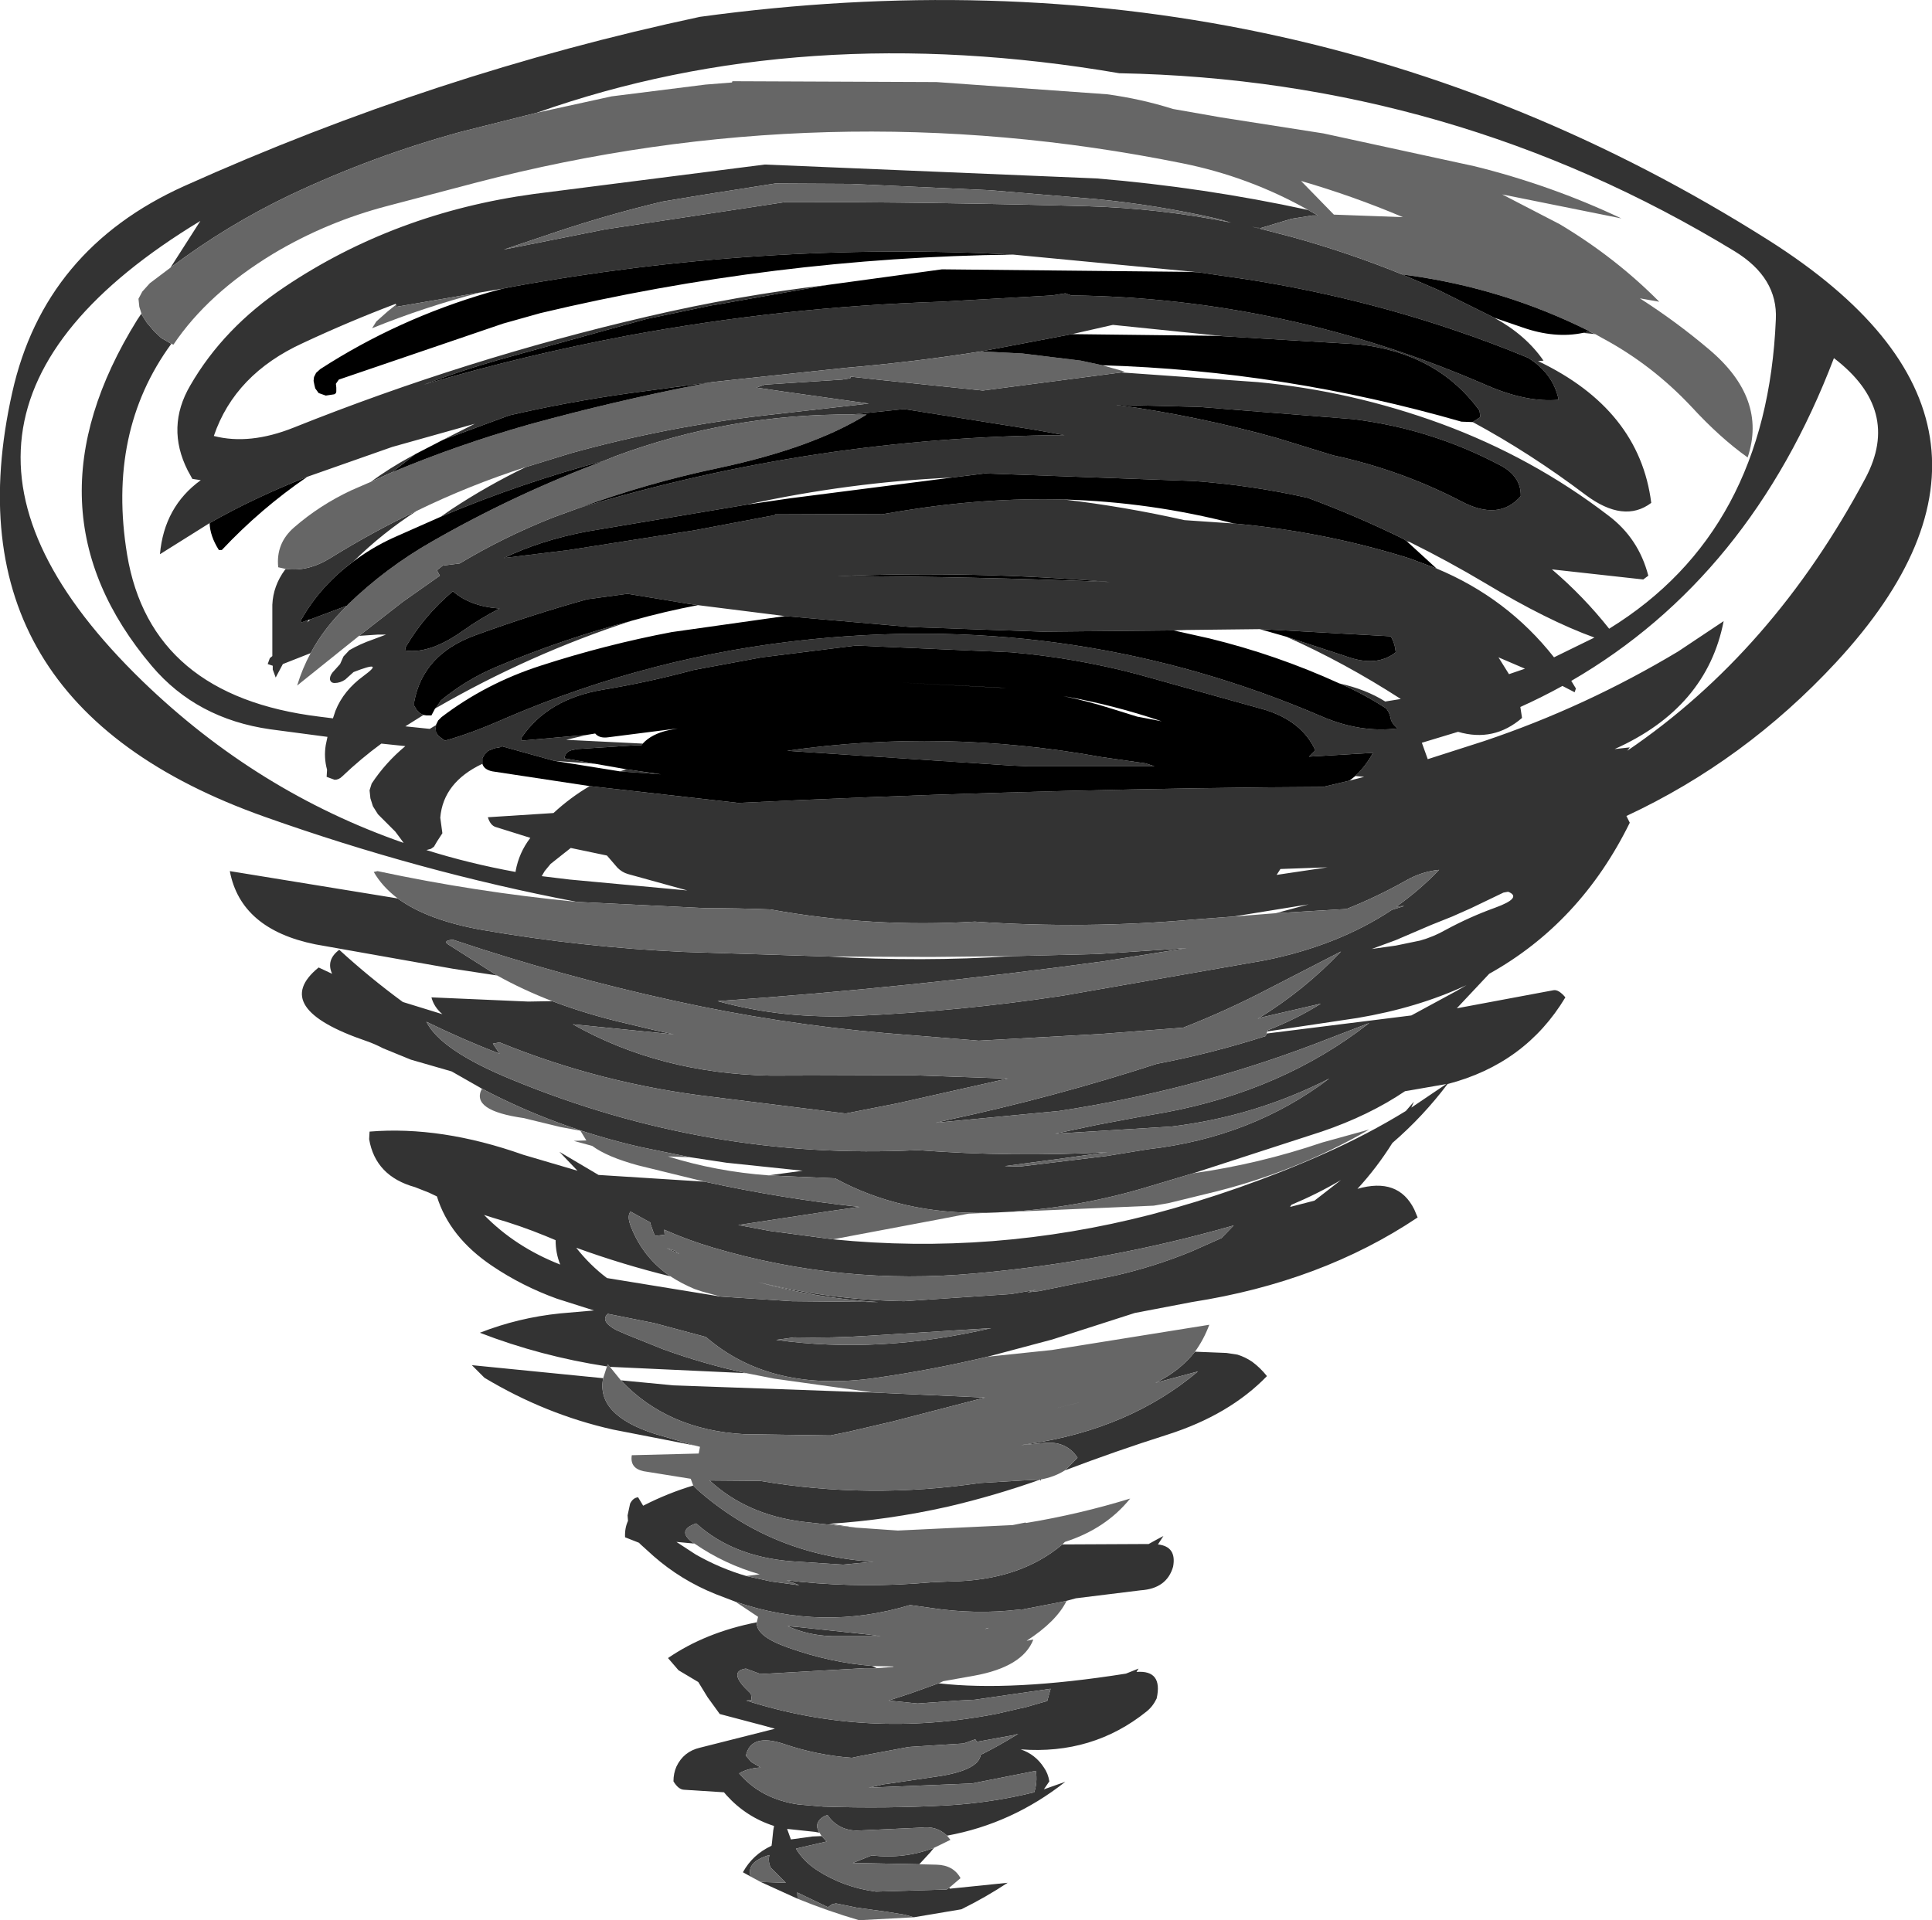 <?xml version="1.0" encoding="UTF-8" standalone="no"?>
<svg xmlns:xlink="http://www.w3.org/1999/xlink" height="228.15px" width="229.5px" xmlns="http://www.w3.org/2000/svg">
  <g transform="matrix(1.0, 0.0, 0.0, 1.0, 154.65, 69.35)">
    <path d="M34.85 -29.65 L33.4 -29.8 34.15 -30.0 Q34.45 -29.8 34.85 -29.65 M22.85 -31.6 Q26.6 -29.55 28.7 -26.5 L28.05 -26.45 Q40.1 -20.7 41.5 -9.6 38.25 -7.15 33.7 -10.55 27.15 -15.5 20.3 -19.2 L21.2 -19.8 21.1 -20.55 Q16.1 -27.45 6.6 -28.45 L-9.3 -29.4 -22.45 -30.75 -27.3 -29.65 -38.1 -27.6 Q-46.0 -26.35 -54.15 -25.65 L-66.85 -24.3 -70.05 -23.95 -80.1 -22.6 Q-87.2 -21.6 -94.15 -20.0 L-102.0 -17.1 -102.4 -16.9 -98.25 -19.0 -108.05 -16.25 -118.15 -12.7 Q-124.6 -10.15 -129.75 -7.2 L-135.65 -3.5 Q-135.15 -9.15 -130.8 -12.3 L-131.8 -12.45 -132.35 -13.45 Q-134.95 -18.6 -132.05 -23.55 -128.1 -30.4 -120.85 -35.25 -107.75 -44.05 -91.25 -46.3 L-63.8 -49.8 -24.4 -48.15 Q-11.7 -47.1 0.75 -44.4 L1.9 -43.75 1.25 -43.75 -1.25 -43.35 -4.9 -42.25 -5.9 -42.4 -5.05 -42.2 -1.2 -41.2 Q5.5 -39.35 11.9 -36.75 L16.3 -34.85 22.65 -31.7 22.85 -31.6 M-21.45 -25.1 L-5.25 -23.95 Q5.9 -22.9 16.55 -19.0 27.4 -15.0 36.4 -8.1 40.0 -5.4 41.15 -0.95 L40.55 -0.5 29.7 -1.7 Q33.45 1.5 36.5 5.35 55.25 -6.2 56.3 -31.4 56.55 -36.35 51.4 -39.5 17.9 -59.9 -21.7 -60.65 -59.4 -67.1 -90.9 -55.95 L-99.85 -53.7 Q-110.3 -50.85 -120.15 -46.2 -127.7 -42.6 -134.4 -37.55 L-130.85 -43.1 Q-169.8 -19.5 -137.7 11.6 -124.1 24.75 -106.7 30.8 L-107.1 30.25 -107.7 29.45 -108.8 28.35 -109.75 27.4 -110.35 26.45 -110.65 25.5 -110.75 24.55 -110.5 23.75 Q-108.85 21.25 -106.5 19.3 L-109.35 19.0 Q-111.8 20.8 -114.0 22.9 -114.4 23.3 -114.9 23.3 L-115.85 22.95 -115.8 22.1 Q-116.2 20.65 -115.95 19.15 L-115.75 18.2 -122.55 17.3 Q-131.3 16.05 -136.6 9.8 -152.35 -8.8 -138.35 -31.35 L-137.85 -32.1 -137.8 -31.95 -137.2 -31.0 -136.3 -29.95 -135.5 -29.2 -134.3 -28.5 Q-141.95 -18.05 -139.55 -3.45 -136.75 13.35 -116.7 15.8 L-115.1 16.0 -114.8 15.1 Q-113.85 12.7 -111.45 10.95 -108.8 9.0 -112.65 10.5 L-113.65 11.4 Q-114.25 11.8 -114.9 11.8 -115.35 11.8 -115.45 11.4 -115.5 11.0 -115.15 10.55 L-114.25 9.55 -113.85 8.65 -113.15 7.9 Q-111.85 7.15 -110.4 6.65 L-108.8 6.05 -109.8 6.05 -112.0 6.2 -106.8 2.15 -102.4 -0.95 -102.75 -1.6 -102.05 -2.15 -100.05 -2.4 Q-94.8 -5.55 -89.0 -7.85 L-85.85 -9.0 Q-57.6 -17.5 -28.2 -17.65 L-31.85 -18.3 -47.25 -20.75 -53.4 -20.1 Q-67.95 -20.2 -81.55 -15.15 L-82.9 -14.6 Q-92.85 -11.95 -102.3 -7.95 L-101.0 -8.85 Q-96.75 -11.65 -92.2 -13.85 L-86.85 -15.5 Q-75.5 -18.65 -63.8 -20.0 L-51.45 -21.4 -61.4 -22.8 -64.8 -23.3 -63.8 -23.65 -54.6 -24.25 -53.65 -24.4 -53.6 -24.6 -50.0 -24.2 -37.9 -22.95 -21.45 -25.1 M-8.1 -7.15 Q2.6 -6.2 12.8 -3.0 L16.0 -1.8 Q24.4 1.7 29.95 8.75 L34.75 6.4 Q29.2 4.4 21.8 -0.05 17.35 -2.7 12.8 -4.95 L12.45 -5.05 12.1 -5.3 Q6.5 -8.05 0.7 -10.2 -6.0 -11.7 -12.85 -12.2 L-37.65 -13.1 -41.65 -12.6 Q-53.8 -12.05 -65.9 -9.4 L-84.95 -6.2 Q-90.45 -5.15 -94.8 -3.05 L-87.05 -4.0 -72.1 -6.35 -62.6 -8.15 -62.55 -8.3 -49.85 -8.25 -47.45 -8.65 Q-37.65 -10.25 -28.25 -10.0 -21.05 -9.15 -13.95 -7.55 L-8.1 -7.15 M-56.3 -35.5 L-69.25 -33.2 -70.2 -33.05 -77.85 -31.45 -95.4 -26.6 Q-99.95 -25.3 -104.3 -23.65 -92.4 -27.15 -80.2 -29.45 -61.65 -32.9 -42.9 -33.5 L-29.65 -34.25 -28.1 -34.5 -27.4 -34.25 Q-1.85 -33.95 22.0 -23.55 26.75 -21.5 30.5 -21.85 29.85 -25.0 26.85 -26.85 22.5 -28.65 18.05 -30.15 6.25 -34.15 -6.45 -36.15 L-12.3 -37.0 -34.3 -39.1 Q-64.4 -40.7 -94.25 -35.2 L-94.95 -35.05 -97.6 -34.6 -107.55 -32.9 -107.6 -33.15 -107.65 -33.25 Q-113.2 -31.15 -118.65 -28.6 -126.75 -24.9 -129.25 -17.55 -125.0 -16.45 -119.75 -18.55 -99.25 -26.75 -77.7 -31.75 -67.0 -34.25 -56.3 -35.5 M3.7 -15.25 Q11.65 -13.55 18.9 -9.8 23.4 -7.4 26.0 -10.4 26.05 -12.8 23.5 -14.1 15.35 -18.4 6.1 -19.55 L-12.15 -21.0 -22.05 -21.25 Q-12.45 -19.95 -2.95 -17.3 L3.7 -15.25 M63.2 -26.8 Q53.3 -0.8 32.0 11.55 L32.55 12.45 32.4 12.9 30.95 12.15 Q28.5 13.5 25.95 14.65 L26.15 15.95 Q22.8 18.85 18.55 17.6 L14.25 18.9 14.95 20.85 21.65 18.7 Q33.7 14.65 44.7 8.05 L50.1 4.45 Q48.1 14.75 37.15 19.65 L38.95 19.45 38.65 19.85 Q55.95 8.1 66.95 -12.55 71.25 -20.65 63.2 -26.8 M-86.15 37.8 Q-104.75 34.25 -123.2 27.7 -161.45 14.15 -153.2 -22.7 -149.4 -39.75 -132.75 -47.25 -102.95 -60.65 -71.5 -67.35 -1.6 -76.9 55.45 -40.8 89.75 -19.05 63.45 9.35 52.6 21.05 38.55 27.6 L38.95 28.4 Q33.1 40.3 22.25 46.35 L18.4 50.45 29.9 48.3 Q30.5 48.2 31.3 49.15 26.55 57.05 17.3 59.45 14.4 63.3 10.75 66.45 8.9 69.4 6.6 71.9 11.45 70.5 13.35 74.35 L13.75 75.3 Q2.35 82.95 -13.05 85.35 L-19.85 86.65 -29.65 89.8 -37.35 91.85 Q-43.85 93.4 -50.5 94.35 -63.05 96.2 -70.8 89.5 L-76.95 87.85 -82.45 86.75 Q-83.4 87.6 -81.5 88.65 L-80.25 89.2 -75.9 90.95 Q-71.1 92.7 -66.0 93.8 L-82.2 93.05 -82.45 92.75 -82.55 93.0 Q-90.4 91.8 -97.65 89.0 -93.05 87.2 -88.1 86.7 L-84.1 86.35 -88.5 84.95 Q-92.65 83.45 -96.2 81.05 -101.25 77.65 -102.75 72.8 L-103.7 72.35 -105.35 71.7 Q-110.05 70.4 -110.8 66.0 L-110.75 65.1 Q-102.25 64.4 -92.5 67.85 L-86.05 69.75 -88.2 67.5 -83.55 70.25 -70.95 71.05 Q-61.8 73.05 -52.55 74.05 L-56.1 74.55 -66.95 76.2 -63.2 76.9 -55.7 77.9 Q-36.7 79.8 -17.9 74.95 -7.3 72.15 2.7 67.7 7.8 65.45 12.35 62.65 L13.3 61.55 13.0 62.25 17.15 59.45 12.85 60.2 12.25 60.3 Q7.95 63.2 2.35 65.1 L-12.9 70.05 -18.75 71.8 Q-27.9 74.5 -37.45 74.75 -47.6 74.95 -55.45 70.65 L-61.3 70.4 -63.35 70.3 -59.3 69.75 -68.35 68.8 -72.65 68.15 -78.5 66.95 Q-88.6 64.65 -97.4 60.0 L-101.0 57.95 -105.85 56.55 -109.15 55.2 Q-110.1 54.7 -111.1 54.35 -122.7 50.4 -116.8 45.6 L-115.2 46.35 Q-115.95 44.7 -114.35 43.5 -110.75 46.8 -106.8 49.7 L-102.1 51.15 Q-103.1 50.3 -103.4 49.15 L-91.9 49.65 -89.05 49.6 Q-85.5 50.95 -81.5 51.95 L-77.1 53.0 -74.6 53.55 -86.6 52.35 Q-76.25 58.2 -63.1 58.45 L-46.3 58.4 -34.95 58.8 -48.1 61.75 -54.2 62.95 -69.85 61.0 Q-83.2 59.45 -95.3 54.5 L-96.1 54.65 -95.3 55.85 Q-99.7 54.15 -104.0 52.05 -102.3 55.45 -93.9 58.9 -70.55 68.55 -45.65 67.3 -34.4 68.15 -23.1 67.55 L-28.9 68.35 -35.3 69.2 -33.5 69.25 -23.2 68.0 -18.3 67.2 Q-6.0 65.8 3.25 58.8 -5.55 63.3 -15.5 64.5 L-29.3 65.35 -24.35 64.3 -19.55 63.4 -16.4 62.85 Q-2.3 60.25 8.0 52.2 L1.25 54.8 Q-13.35 60.3 -28.85 62.65 L-43.5 64.05 -42.0 63.7 Q-29.4 61.0 -17.25 57.05 -10.7 55.8 -4.3 53.75 L-4.2 53.45 13.0 51.3 18.35 48.4 19.55 47.7 Q13.75 50.4 6.6 51.6 L-4.1 53.2 -4.05 53.05 Q-0.6 51.7 2.25 49.9 L-4.65 51.5 -5.25 51.7 Q0.25 48.35 4.65 43.7 L-3.8 48.05 Q-8.85 50.7 -14.1 52.75 L-23.85 53.5 -38.4 54.3 -38.95 54.25 -49.45 53.4 Q-62.15 52.3 -74.6 49.55 -88.05 46.6 -100.85 42.3 -102.0 42.4 -101.5 42.8 L-95.6 46.55 -100.85 45.75 -117.2 42.85 Q-126.05 41.05 -127.35 34.15 L-107.4 37.4 Q-103.85 40.0 -97.3 41.15 -85.45 43.2 -73.45 43.75 L-56.2 44.3 Q-45.15 44.95 -34.35 44.25 L-24.25 44.0 -13.7 43.3 -23.45 44.85 Q-46.45 48.0 -69.4 49.6 -61.65 51.75 -52.95 51.35 -40.6 50.8 -28.4 48.95 L-4.4 44.75 Q4.3 43.0 10.7 38.75 L12.15 38.3 11.25 38.35 Q14.0 36.4 16.3 34.0 14.25 34.2 12.4 35.25 8.95 37.2 5.3 38.65 L-3.1 39.15 0.8 38.1 -8.15 39.55 -12.8 39.9 Q-25.8 41.05 -38.85 40.15 -51.05 40.9 -63.15 38.7 -67.0 38.55 -70.85 38.55 L-85.25 37.85 -86.15 37.8 M-12.7 91.25 L-8.95 91.4 -7.65 91.6 Q-6.7 91.9 -5.9 92.45 -4.95 93.15 -4.15 94.15 -8.6 98.75 -15.95 101.1 -22.1 103.05 -28.15 105.35 L-26.65 103.85 Q-28.0 101.8 -30.7 102.1 L-33.35 102.35 -32.4 102.2 Q-20.5 100.45 -12.35 93.6 L-17.4 94.95 Q-14.5 93.55 -12.7 91.25 M-31.1 106.45 Q-36.45 108.35 -42.0 109.65 -49.1 111.25 -56.15 111.7 L-53.0 112.15 -59.35 111.45 Q-65.95 110.6 -70.3 106.6 L-70.25 106.55 -64.35 106.6 Q-51.45 108.8 -38.25 106.85 L-33.2 106.55 -31.1 106.45 M-28.45 114.15 L-18.2 114.1 -17.3 113.6 -16.45 113.15 -17.1 114.15 Q-14.85 114.4 -15.3 116.8 -16.05 119.4 -19.15 119.6 L-26.85 120.55 -27.95 120.85 -28.15 120.9 -33.05 121.85 -33.25 121.95 -33.65 121.9 Q-38.75 122.5 -44.05 121.7 L-46.55 121.35 Q-56.95 124.5 -67.3 120.95 L-69.65 120.05 Q-73.75 118.4 -77.0 115.55 L-78.55 114.15 -78.75 113.95 -80.4 113.3 Q-80.45 112.2 -80.05 111.35 L-80.1 110.7 -79.8 109.3 Q-79.45 108.6 -78.85 108.55 L-78.25 109.55 -78.15 109.5 Q-75.3 108.05 -72.3 107.15 L-71.8 107.65 Q-62.95 115.45 -50.9 116.2 L-54.5 116.55 -60.65 116.15 Q-67.6 115.6 -71.95 111.65 -74.4 112.5 -72.25 114.0 L-72.15 114.05 -74.3 113.85 -72.0 115.35 Q-69.1 117.0 -66.0 117.9 L-63.05 118.55 -59.7 119.0 -61.2 118.4 -59.5 118.6 Q-51.8 119.35 -44.05 118.65 L-41.75 118.55 Q-33.55 118.45 -28.45 114.15 M-43.15 130.65 Q-34.5 131.65 -20.9 129.5 L-19.4 128.9 -19.65 129.3 Q-16.5 129.05 -17.25 132.45 -17.7 133.4 -18.45 134.0 -24.85 139.15 -33.4 138.5 -31.65 139.1 -30.65 140.65 -30.15 141.35 -30.0 142.3 L-30.65 143.25 -28.1 142.35 Q-34.45 147.35 -42.15 148.75 -43.4 147.55 -45.25 147.8 L-52.9 148.15 Q-55.1 148.1 -56.35 146.3 L-56.5 146.35 -56.85 146.5 Q-58.0 147.25 -57.35 148.35 L-57.3 148.4 -57.85 148.3 -58.8 148.2 -61.15 147.95 -60.7 149.2 -58.15 148.85 -57.05 148.8 -56.45 149.45 -59.5 150.15 -60.1 150.3 Q-59.2 151.8 -57.6 152.85 -54.45 154.9 -50.6 155.4 L-42.2 155.15 -41.9 154.95 -41.8 155.05 -34.95 154.35 Q-37.6 156.1 -40.45 157.5 L-46.1 158.45 -47.15 158.15 -49.3 157.8 -52.9 157.3 -55.35 156.8 -55.8 156.9 -56.3 157.25 -59.95 155.5 -59.9 156.25 -64.3 154.25 -61.3 154.35 -63.1 152.55 Q-63.45 151.8 -63.25 151.05 -66.0 151.85 -65.5 153.6 L-66.4 153.1 Q-65.25 151.0 -63.0 149.95 L-62.95 149.6 -62.8 148.15 -62.7 147.6 Q-66.0 146.55 -68.35 143.95 L-68.65 143.6 -73.35 143.3 Q-74.05 143.3 -74.65 142.3 -74.65 141.35 -74.3 140.55 -73.45 138.75 -71.5 138.3 L-62.6 136.05 -63.85 135.7 -69.15 134.3 -70.6 132.3 -71.7 130.5 -74.05 129.1 -75.3 127.65 Q-70.85 124.6 -64.75 123.4 -64.9 125.05 -61.05 126.4 -56.05 128.2 -50.9 128.6 L-51.05 128.6 -50.5 128.85 -51.9 128.85 -64.3 129.55 -66.05 128.9 Q-68.0 129.2 -66.2 131.15 L-65.45 131.9 -65.35 132.65 -66.0 132.7 Q-51.65 137.3 -36.15 134.25 L-33.55 133.65 -32.85 133.5 -30.25 132.75 -29.85 131.3 -38.85 132.6 -40.8 132.7 -45.65 133.05 -49.1 132.7 -46.5 131.85 -43.15 130.65 M-43.7 150.2 L-44.2 150.8 -45.45 152.15 -52.95 152.0 -53.35 152.0 -51.1 151.1 Q-47.2 151.55 -43.7 150.2 M-72.1 102.4 L-81.85 100.5 Q-89.85 98.7 -97.1 94.35 L-98.6 92.85 -83.0 94.4 Q-83.85 98.75 -76.9 101.0 L-72.1 102.4 M-94.8 -39.7 L-82.75 -42.1 -61.3 -45.35 Q-43.4 -45.35 -25.55 -44.85 -16.85 -44.6 -8.4 -42.9 L-10.0 -43.35 Q-17.2 -45.0 -24.5 -45.7 L-37.05 -46.75 -53.6 -47.5 -62.55 -47.55 -71.45 -46.15 -75.95 -45.4 Q-82.25 -43.9 -88.4 -41.85 L-94.8 -39.7 M-105.3 -15.4 L-108.05 -13.25 -110.6 -12.1 Q-108.35 -13.75 -105.85 -15.1 L-105.3 -15.4 M-120.7 -1.75 Q-118.05 -1.4 -115.4 -3.05 -110.4 -6.15 -105.15 -8.65 -109.2 -6.05 -112.65 -2.65 -116.55 0.2 -118.85 4.25 L-118.85 4.6 -118.0 4.3 -118.15 4.6 -117.8 4.25 -113.4 2.6 Q-116.15 5.25 -117.75 8.25 L-121.05 9.55 -121.9 11.15 -122.25 10.2 -122.25 9.75 -122.85 9.55 -122.6 8.85 -122.3 8.6 -122.3 2.5 Q-122.2 0.25 -120.8 -1.65 L-120.7 -1.75 M-22.7 -0.2 L-22.75 -0.2 -22.7 -0.2 M-22.8 -0.2 Q-39.0 -1.55 -55.1 -0.9 -38.95 -0.85 -22.8 -0.2 M-5.0 5.4 L-13.7 5.5 -15.25 5.55 -30.65 5.7 -30.8 5.7 -46.5 5.15 -61.4 3.85 -71.75 2.55 -72.8 2.4 -80.1 1.2 -84.9 1.85 Q-91.7 3.75 -98.25 6.15 -104.4 8.4 -105.45 14.05 L-105.45 14.5 -105.15 15.0 -104.75 15.4 -104.35 15.6 -106.5 16.95 -103.6 17.25 -102.85 16.8 -102.9 17.2 -102.85 17.7 -102.55 18.1 -101.8 18.65 Q-98.7 17.8 -94.75 16.05 -77.25 8.5 -58.2 6.6 -26.45 3.4 2.3 15.75 6.9 17.75 11.35 17.2 L10.9 16.75 10.6 16.25 10.5 15.8 10.35 15.35 10.05 14.85 Q7.45 13.15 4.6 11.9 L4.45 11.85 Q7.6 12.55 9.9 14.0 L11.75 13.7 Q5.1 9.4 -1.85 6.3 L5.3 8.65 Q8.9 9.95 11.15 8.15 11.05 7.05 10.55 6.25 L-3.9 5.45 -5.0 5.4 M-18.55 21.35 L-17.5 21.7 -32.4 21.7 -34.65 21.6 -54.4 20.3 -61.15 19.85 Q-42.55 17.2 -23.8 20.6 L-18.55 21.35 M6.35 22.85 Q7.6 21.65 8.45 20.1 L0.85 20.55 1.6 19.8 Q0.0 16.3 -4.5 14.95 L-19.55 10.75 Q-26.95 8.8 -34.55 8.15 L-52.95 7.35 -64.15 8.75 -72.25 10.25 Q-77.6 11.7 -83.05 12.6 -89.6 13.7 -92.7 18.3 L-92.7 18.65 -84.85 17.95 -87.4 18.55 -78.3 19.0 -78.45 19.2 -79.15 19.2 -86.15 19.65 -86.8 19.8 Q-87.5 20.0 -87.6 20.75 L-83.95 21.4 -88.8 21.05 -95.1 19.3 -95.1 19.4 -95.9 19.55 -96.65 19.85 -97.1 20.3 -97.35 20.75 -97.35 21.4 Q-102.0 23.6 -102.35 27.8 L-102.1 29.65 -102.75 30.65 -103.1 31.25 -103.45 31.5 -104.0 31.65 Q-98.9 33.25 -93.4 34.25 L-93.4 34.15 Q-93.0 31.95 -91.65 30.2 L-95.8 28.9 Q-96.4 28.7 -96.7 27.75 L-88.9 27.25 Q-86.9 25.4 -84.6 24.05 L-66.95 26.05 Q-36.1 24.55 -4.4 24.2 L2.5 24.15 5.65 23.4 7.4 22.95 6.35 22.85 M-35.1 12.4 L-35.8 12.35 -47.65 11.75 -35.1 12.4 M-1.0 34.3 L3.05 33.7 -2.55 33.9 -3.0 34.6 -1.0 34.3 M-102.9 14.8 L-102.25 13.85 Q-99.2 11.35 -95.6 9.85 -87.75 6.55 -79.6 4.4 -91.75 8.35 -102.9 14.8 M-80.25 22.05 L-76.15 22.65 -81.0 22.3 -80.25 22.05 M-80.05 34.5 Q-80.75 34.3 -81.3 33.75 L-82.55 32.3 -86.85 31.4 -87.8 32.15 -89.25 33.3 -89.95 34.15 -90.3 34.75 -87.0 35.15 -73.0 36.45 -80.05 34.5 M-69.05 84.7 L-60.6 85.25 -50.35 85.35 Q-57.65 84.9 -64.55 83.0 -56.0 85.1 -47.25 85.25 L-34.55 84.4 -31.6 83.9 -32.6 84.2 -31.2 84.05 -22.15 82.2 Q-17.55 81.15 -13.15 79.35 L-9.55 77.75 -8.1 76.25 Q-23.1 80.55 -38.8 81.95 -54.65 83.4 -69.9 78.9 -72.95 78.0 -75.75 76.75 L-75.7 77.35 -76.85 77.5 -77.05 77.0 -77.4 76.0 -77.4 75.9 -79.75 74.6 Q-80.2 75.15 -79.7 76.4 -78.25 80.1 -75.0 82.3 -80.7 80.9 -86.2 78.9 -84.6 80.95 -82.55 82.5 L-69.05 84.7 M-74.5 79.25 L-73.95 79.65 -75.45 78.95 -74.5 79.25 M-80.9 94.65 L-74.65 95.25 -50.9 96.1 -37.65 96.7 -40.55 97.45 -48.65 99.55 -49.3 99.7 -53.8 100.75 -56.0 101.2 -66.25 101.05 Q-75.35 100.55 -80.9 94.65 M-60.3 89.55 L-62.45 89.85 Q-50.2 91.55 -36.9 88.45 L-51.3 89.35 Q-55.8 89.65 -60.3 89.55 M-1.4 74.05 L1.5 73.3 4.65 70.85 Q1.85 72.5 -1.25 73.8 L-1.4 74.05 M-29.15 97.95 L-26.1 97.2 -27.1 97.45 -29.15 97.95 M-95.3 2.95 Q-98.8 2.7 -100.85 0.9 -104.25 3.75 -106.5 7.6 L-106.45 7.95 Q-103.5 8.35 -99.6 5.55 -97.55 4.1 -95.3 2.95 M-88.65 78.0 L-89.85 77.5 Q-92.9 76.25 -96.05 75.35 L-97.15 75.0 Q-93.45 78.8 -88.1 80.9 -88.65 79.55 -88.65 78.0 M-34.1 136.9 L-33.7 136.65 -34.2 136.8 -38.6 137.6 -38.8 137.3 -39.75 137.65 -40.2 137.8 -46.5 138.2 -46.9 138.25 -51.7 139.15 -52.5 139.3 -53.45 139.5 Q-57.6 139.2 -61.55 137.85 -65.45 136.55 -66.05 139.25 L-65.4 140.0 -64.3 140.65 Q-65.85 140.75 -66.85 141.35 -64.25 144.4 -59.8 145.05 L-56.85 145.3 Q-49.45 145.55 -42.1 145.15 -36.9 144.85 -31.8 143.6 -31.4 142.45 -31.6 141.05 L-39.2 142.55 -51.45 143.05 -49.7 142.65 -49.3 142.6 -42.85 141.65 Q-38.4 140.9 -38.15 139.15 -36.05 138.1 -34.1 136.9 M-61.1 123.85 L-59.5 124.0 -51.55 124.85 -50.05 125.05 -55.85 125.05 Q-58.7 124.95 -61.1 123.85 M26.5 10.1 L23.35 8.75 24.6 10.75 26.5 10.1 M17.85 39.55 L15.35 40.55 11.15 42.35 8.3 43.4 11.15 43.0 14.05 42.4 Q15.65 41.95 17.05 41.15 19.9 39.6 22.95 38.5 26.25 37.3 24.5 36.6 L23.95 36.7 20.1 38.55 17.85 39.55" fill="#333333" fill-rule="evenodd" stroke="none"/>
    <path d="M-90.9 -55.95 L-82.0 -57.9 -70.85 -59.3 -67.7 -59.55 -67.65 -59.7 -43.4 -59.6 -23.15 -58.15 Q-19.1 -57.6 -15.3 -56.4 L-9.6 -55.4 2.55 -53.5 20.5 -49.6 Q29.6 -47.35 37.95 -43.4 L23.8 -46.25 30.65 -42.7 Q37.25 -38.75 42.45 -33.5 L40.15 -33.9 Q44.45 -31.15 48.35 -27.85 55.3 -22.0 52.95 -15.0 49.65 -17.35 46.25 -21.05 41.55 -26.05 35.65 -29.2 L34.85 -29.65 Q34.45 -29.8 34.15 -30.0 23.95 -35.1 12.6 -36.65 L11.9 -36.75 Q5.5 -39.35 -1.2 -41.2 L-5.05 -42.2 -4.9 -42.25 -1.25 -43.35 1.25 -43.75 1.9 -43.75 0.75 -44.4 Q-6.25 -48.35 -14.2 -49.95 -56.5 -58.5 -98.1 -47.65 L-108.55 -44.9 Q-115.85 -43.0 -122.2 -39.2 -129.95 -34.5 -134.05 -28.4 L-134.3 -28.5 -135.5 -29.2 -136.3 -29.95 -137.2 -31.0 -137.8 -31.95 -137.85 -32.1 -138.1 -32.9 -138.2 -33.85 -137.75 -34.7 -136.85 -35.7 -134.4 -37.55 Q-127.7 -42.6 -120.15 -46.2 -110.3 -50.85 -99.85 -53.7 L-90.9 -55.95 M-23.7 -25.95 L-21.05 -25.2 -21.45 -25.1 -37.9 -22.95 -50.0 -24.2 -53.6 -24.6 -53.65 -24.4 -54.6 -24.25 -63.8 -23.65 -64.8 -23.3 -61.4 -22.8 -51.45 -21.4 -63.8 -20.0 Q-75.5 -18.65 -86.85 -15.5 L-92.2 -13.85 Q-98.9 -11.7 -105.15 -8.65 -110.4 -6.15 -115.4 -3.05 -118.05 -1.4 -120.7 -1.75 L-121.6 -1.95 Q-121.9 -4.8 -119.7 -6.7 -116.65 -9.35 -112.9 -11.1 L-110.6 -12.1 -108.05 -13.25 Q-100.15 -16.55 -91.85 -18.9 -81.7 -21.7 -71.4 -23.7 L-70.05 -23.95 -66.85 -24.3 -54.15 -25.65 Q-46.0 -26.35 -38.1 -27.6 L-33.2 -27.35 -26.25 -26.5 -23.7 -25.95 M12.0 -43.55 Q6.1 -46.05 -0.1 -47.85 L3.8 -43.85 12.0 -43.55 M-107.6 -33.15 L-107.55 -32.9 -97.6 -34.6 Q-104.3 -32.85 -110.45 -30.35 L-109.95 -31.15 -108.6 -32.35 -107.6 -33.15 M-86.15 37.8 L-85.25 37.85 -70.85 38.55 Q-67.0 38.55 -63.15 38.7 -51.05 40.9 -38.85 40.15 -25.8 41.05 -12.8 39.9 L-8.15 39.55 -3.1 39.15 5.3 38.65 Q8.95 37.2 12.4 35.25 14.25 34.2 16.3 34.0 14.0 36.4 11.25 38.35 L12.15 38.3 10.7 38.75 Q4.3 43.0 -4.4 44.75 L-28.4 48.95 Q-40.6 50.8 -52.95 51.35 -61.65 51.75 -69.4 49.6 -46.45 48.0 -23.45 44.85 L-13.7 43.3 -24.25 44.0 -34.35 44.25 -44.05 44.35 -56.2 44.3 -73.45 43.75 Q-85.45 43.2 -97.3 41.15 -103.85 40.0 -107.4 37.4 -109.25 36.0 -110.25 34.25 L-109.8 34.15 Q-98.1 36.65 -86.15 37.8 M-95.6 46.55 L-101.5 42.8 Q-102.0 42.4 -100.85 42.3 -88.05 46.6 -74.6 49.55 -62.15 52.3 -49.45 53.4 L-38.95 54.25 -38.4 54.3 -23.85 53.5 -14.1 52.75 Q-8.85 50.7 -3.8 48.05 L4.65 43.7 Q0.25 48.35 -5.25 51.7 L-4.65 51.5 2.25 49.9 Q-0.6 51.7 -4.05 53.05 L-4.1 53.2 -4.15 53.3 -4.2 53.45 -4.3 53.75 Q-10.7 55.8 -17.25 57.05 -29.4 61.0 -42.0 63.7 L-43.5 64.05 -28.85 62.65 Q-13.35 60.3 1.25 54.8 L8.0 52.2 Q-2.3 60.25 -16.4 62.85 L-19.55 63.4 -24.35 64.3 -29.3 65.35 -15.5 64.5 Q-5.55 63.3 3.25 58.8 -6.0 65.8 -18.3 67.2 L-23.2 68.0 -33.5 69.25 -35.3 69.2 -28.9 68.35 -23.1 67.55 Q-34.4 68.15 -45.65 67.3 -70.55 68.55 -93.9 58.9 -102.3 55.45 -104.0 52.05 -99.7 54.15 -95.3 55.85 L-96.1 54.65 -95.3 54.5 Q-83.2 59.45 -69.85 61.0 L-54.2 62.95 -48.1 61.75 -34.95 58.8 -46.3 58.4 -63.1 58.45 Q-76.25 58.2 -86.6 52.35 L-74.6 53.55 -77.1 53.0 -81.5 51.95 Q-85.5 50.95 -89.05 49.6 -92.55 48.25 -95.6 46.55 M-97.4 60.0 Q-88.6 64.65 -78.5 66.95 L-72.65 68.15 -75.3 68.05 Q-69.55 69.85 -63.35 70.3 L-61.3 70.4 -55.45 70.65 Q-47.6 74.95 -37.45 74.75 -27.9 74.5 -18.75 71.8 L-12.9 70.05 Q-5.1 68.95 2.4 66.4 L8.0 64.85 Q-0.95 70.05 -11.35 72.5 L-15.85 73.6 -17.6 73.9 -39.6 74.85 -42.45 75.4 -55.7 77.9 -63.2 76.9 -66.95 76.2 -56.1 74.55 -52.55 74.05 Q-61.8 73.05 -70.95 71.05 L-78.9 69.1 Q-82.55 68.1 -84.3 66.8 L-86.5 66.2 -85.0 66.15 -85.7 65.0 -88.1 64.55 -91.6 63.7 -92.4 63.5 Q-98.8 62.6 -97.4 60.0 M-82.55 93.0 L-82.45 92.75 -82.2 93.05 -80.9 94.65 Q-75.35 100.55 -66.25 101.05 L-56.0 101.2 -53.8 100.75 -49.3 99.7 -48.65 99.55 -40.55 97.45 -37.65 96.7 -50.9 96.1 -62.7 94.45 -66.0 93.8 Q-71.1 92.7 -75.9 90.95 L-80.25 89.2 -81.5 88.65 Q-83.4 87.6 -82.45 86.75 L-76.95 87.85 -70.8 89.5 Q-63.05 96.2 -50.5 94.35 -43.85 93.4 -37.35 91.85 L-29.7 91.05 -11.0 88.05 Q-11.65 89.8 -12.7 91.25 -14.5 93.55 -17.4 94.95 L-12.35 93.6 Q-20.5 100.45 -32.4 102.2 L-33.35 102.35 -30.7 102.1 Q-28.0 101.8 -26.65 103.85 L-28.15 105.35 Q-29.4 106.15 -31.1 106.45 L-33.2 106.55 -38.25 106.85 Q-51.45 108.8 -64.35 106.6 L-70.25 106.55 -70.35 106.55 -70.3 106.6 Q-65.95 110.6 -59.35 111.45 L-53.0 112.15 -48.0 112.5 -34.35 111.85 -32.85 111.55 -32.75 111.6 Q-26.4 110.55 -20.4 108.7 -23.3 112.3 -28.15 113.85 L-28.45 114.15 Q-33.55 118.45 -41.75 118.55 L-44.05 118.65 Q-51.8 119.35 -59.5 118.6 L-61.2 118.4 -59.7 119.0 -63.05 118.55 -66.0 117.9 -64.4 117.7 Q-68.6 116.5 -72.15 114.05 L-72.25 114.0 Q-74.4 112.5 -71.95 111.65 -67.6 115.6 -60.65 116.15 L-54.5 116.55 -50.9 116.2 Q-62.95 115.45 -71.8 107.65 L-72.3 107.15 -72.6 106.35 -78.2 105.45 Q-79.85 105.1 -79.6 103.55 L-71.65 103.35 -71.5 102.55 -72.1 102.4 -76.9 101.0 Q-83.85 98.75 -83.0 94.4 L-82.55 93.0 M-27.95 120.85 Q-29.15 123.3 -32.7 125.6 L-32.2 125.5 -31.9 125.45 Q-33.15 128.7 -38.95 129.75 L-42.6 130.4 -43.15 130.65 -46.5 131.85 -49.1 132.7 -45.65 133.05 -40.8 132.7 -38.85 132.6 -29.85 131.3 -30.25 132.75 -32.85 133.5 -33.55 133.65 -36.15 134.25 Q-51.65 137.3 -66.0 132.7 L-65.35 132.65 -65.45 131.9 -66.2 131.15 Q-68.0 129.2 -66.05 128.9 L-64.3 129.55 -51.9 128.85 -50.5 128.85 -48.55 128.7 -48.5 128.65 -50.9 128.6 Q-56.05 128.2 -61.05 126.4 -64.9 125.05 -64.75 123.4 L-64.6 122.75 -67.3 120.95 Q-56.95 124.5 -46.55 121.35 L-44.05 121.7 Q-38.75 122.5 -33.65 121.9 L-33.25 121.95 -33.05 121.85 -28.15 120.9 -27.95 120.85 M-42.15 148.75 L-41.75 149.25 -43.7 150.2 Q-47.2 151.55 -51.1 151.1 L-53.35 152.0 -52.95 152.0 -45.45 152.15 -43.4 152.2 Q-41.4 152.25 -40.55 153.8 L-41.9 154.95 -42.2 155.15 -50.6 155.4 Q-54.45 154.9 -57.6 152.85 -59.2 151.8 -60.1 150.3 L-59.5 150.15 -56.45 149.45 -57.05 148.8 -57.3 148.4 -57.35 148.35 Q-58.0 147.25 -56.85 146.5 L-56.5 146.35 -56.35 146.3 Q-55.1 148.1 -52.9 148.15 L-45.25 147.8 Q-43.4 147.55 -42.15 148.75 M-46.1 158.45 L-52.6 158.8 Q-56.35 157.7 -59.9 156.25 L-59.95 155.5 -56.3 157.25 -55.8 156.9 -55.35 156.8 -52.9 157.3 -49.3 157.8 -47.15 158.15 -46.1 158.45 M-64.3 154.25 L-65.5 153.6 Q-66.0 151.85 -63.25 151.05 -63.45 151.8 -63.1 152.55 L-61.3 154.35 -64.3 154.25 M-94.8 -39.7 L-88.4 -41.85 Q-82.25 -43.9 -75.95 -45.4 L-71.45 -46.15 -62.55 -47.55 -53.6 -47.5 -37.05 -46.75 -24.5 -45.7 Q-17.2 -45.0 -10.0 -43.35 L-8.4 -42.9 Q-16.85 -44.6 -25.55 -44.85 -43.4 -45.35 -61.3 -45.35 L-82.75 -42.1 -94.8 -39.7 M-117.75 8.25 Q-116.15 5.25 -113.4 2.6 L-113.35 2.5 Q-108.8 -1.9 -103.35 -5.0 -93.5 -10.65 -82.9 -14.6 L-81.55 -15.15 Q-67.95 -20.2 -53.4 -20.1 L-51.7 -20.1 Q-58.05 -16.15 -69.25 -13.75 -77.65 -12.0 -85.85 -9.0 L-89.0 -7.85 Q-94.8 -5.55 -100.05 -2.4 L-102.05 -2.15 -102.75 -1.6 -102.4 -0.95 -106.8 2.15 -112.0 6.2 -119.35 12.1 Q-118.75 10.1 -117.75 8.25 M-75.0 82.3 Q-78.25 80.1 -79.7 76.4 -80.2 75.15 -79.75 74.6 L-77.4 75.9 -77.4 76.0 -77.05 77.0 -76.85 77.5 -75.7 77.35 -75.75 76.75 Q-72.95 78.0 -69.9 78.9 -54.65 83.4 -38.8 81.95 -23.1 80.55 -8.1 76.25 L-9.55 77.75 -13.15 79.35 Q-17.55 81.15 -22.15 82.2 L-31.2 84.05 -32.6 84.2 -31.6 83.9 -34.55 84.4 -47.25 85.25 Q-56.0 85.1 -64.55 83.0 -57.65 84.9 -50.35 85.35 L-60.6 85.25 -69.05 84.7 -71.25 84.1 -72.15 83.8 Q-73.7 83.15 -75.0 82.3 M-74.5 79.25 L-75.45 78.95 -73.95 79.65 -74.5 79.25 M-60.3 89.55 Q-55.8 89.65 -51.3 89.35 L-36.9 88.45 Q-50.2 91.55 -62.45 89.85 L-60.3 89.55 M-29.15 97.95 L-27.1 97.45 -26.1 97.2 -29.15 97.95 M-37.7 124.2 L-37.4 124.15 -37.15 124.05 -37.7 124.2 M-34.1 136.9 Q-36.05 138.1 -38.15 139.15 -38.4 140.9 -42.85 141.65 L-49.3 142.6 -49.7 142.65 -51.45 143.05 -39.2 142.55 -31.6 141.05 Q-31.4 142.45 -31.8 143.6 -36.9 144.85 -42.1 145.15 -49.45 145.55 -56.85 145.3 L-59.8 145.05 Q-64.25 144.4 -66.85 141.35 -65.85 140.75 -64.3 140.65 L-65.4 140.0 -66.05 139.25 Q-65.45 136.55 -61.55 137.85 -57.6 139.2 -53.45 139.5 L-52.5 139.3 -51.7 139.15 -46.9 138.25 -46.5 138.2 -40.2 137.8 -39.75 137.65 -38.8 137.3 -38.6 137.6 -34.2 136.8 -33.7 136.65 -34.1 136.9 M-61.1 123.85 Q-58.7 124.95 -55.85 125.05 L-50.05 125.05 -51.55 124.85 -59.5 124.0 -61.1 123.85" fill="#666666" fill-rule="evenodd" stroke="none"/>
    <path d="M33.4 -29.8 Q30.05 -29.1 26.2 -30.45 L22.85 -31.6 22.65 -31.7 16.3 -34.85 11.9 -36.75 12.6 -36.65 Q23.95 -35.1 34.15 -30.0 L33.4 -29.8 M20.3 -19.2 L18.95 -19.25 Q-2.1 -25.3 -23.7 -25.95 L-26.25 -26.5 -33.2 -27.35 -38.1 -27.6 -27.3 -29.65 -10.2 -29.45 -9.3 -29.4 6.6 -28.45 Q16.1 -27.45 21.1 -20.55 L21.2 -19.8 20.3 -19.2 M-4.9 -42.25 L-5.05 -42.2 -5.9 -42.4 -4.9 -42.25 M16.0 -1.8 L12.8 -3.0 Q2.6 -6.2 -8.1 -7.15 -17.95 -9.7 -28.25 -10.0 -37.65 -10.25 -47.45 -8.65 L-49.85 -8.25 -62.55 -8.3 -62.6 -8.15 -72.1 -6.35 -87.05 -4.0 -94.8 -3.05 Q-90.45 -5.15 -84.95 -6.2 L-65.9 -9.4 -60.75 -10.15 -41.65 -12.6 -37.65 -13.1 -12.85 -12.2 Q-6.0 -11.7 0.7 -10.2 6.5 -8.05 12.1 -5.3 L12.45 -5.05 16.0 -1.8 M3.7 -15.25 L-2.95 -17.3 Q-12.45 -19.95 -22.05 -21.25 L-12.15 -21.0 6.1 -19.55 Q15.35 -18.4 23.5 -14.1 26.05 -12.8 26.0 -10.4 23.4 -7.4 18.9 -9.8 11.65 -13.55 3.7 -15.25 M-12.3 -37.0 L-6.45 -36.15 Q6.25 -34.15 18.05 -30.15 22.5 -28.65 26.85 -26.85 29.85 -25.0 30.5 -21.85 26.75 -21.5 22.0 -23.55 -1.85 -33.95 -27.4 -34.25 L-28.1 -34.5 -29.65 -34.25 -42.9 -33.5 Q-61.65 -32.9 -80.2 -29.45 -92.4 -27.15 -104.3 -23.65 -99.95 -25.3 -95.4 -26.6 L-77.85 -31.45 -70.2 -33.05 -69.25 -33.2 -56.3 -35.5 -42.75 -37.35 -13.4 -37.05 -12.3 -37.0 M-94.95 -35.05 L-94.25 -35.2 Q-64.4 -40.7 -34.3 -39.1 -62.7 -38.75 -90.45 -32.15 L-94.9 -30.9 -114.4 -24.25 -114.75 -23.75 -114.7 -23.3 -114.7 -22.85 Q-114.7 -22.6 -114.95 -22.5 L-115.95 -22.35 -116.8 -22.65 -117.2 -23.2 -117.3 -23.6 -117.4 -24.1 -117.35 -24.55 -117.1 -25.05 -116.6 -25.5 Q-107.4 -31.45 -96.6 -34.6 L-94.95 -35.05 M-129.75 -7.2 Q-124.6 -10.15 -118.15 -12.7 -123.7 -8.9 -128.3 -4.0 L-128.65 -4.0 Q-129.7 -5.65 -129.75 -7.2 M-102.4 -16.9 L-102.0 -17.1 -94.15 -20.0 Q-87.2 -21.6 -80.1 -22.6 L-70.05 -23.95 -71.4 -23.7 Q-81.7 -21.7 -91.85 -18.9 -100.15 -16.55 -108.05 -13.25 L-105.3 -15.4 -102.4 -16.9 M-113.4 2.6 L-117.8 4.25 -118.0 4.3 -118.85 4.6 -118.85 4.25 Q-116.55 0.2 -112.65 -2.65 -110.55 -4.25 -107.95 -5.45 L-102.3 -7.95 Q-92.85 -11.95 -82.9 -14.6 -93.5 -10.65 -103.35 -5.0 -108.8 -1.9 -113.35 2.5 L-113.4 2.6 M-53.4 -20.1 L-47.25 -20.75 -31.85 -18.3 -28.2 -17.65 Q-57.6 -17.5 -85.85 -9.0 -77.65 -12.0 -69.25 -13.75 -58.05 -16.15 -51.7 -20.1 L-53.4 -20.1 M-22.8 -0.2 Q-38.95 -0.85 -55.1 -0.9 -39.0 -1.55 -22.8 -0.2 M-22.7 -0.2 L-22.75 -0.2 -22.7 -0.2 M-1.85 6.3 L-5.0 5.4 -3.9 5.45 10.55 6.25 Q11.05 7.05 11.15 8.15 8.9 9.95 5.3 8.65 L-1.85 6.3 M-15.25 5.55 L-11.0 6.5 Q-3.0 8.45 4.45 11.85 L4.6 11.9 Q7.45 13.15 10.05 14.85 L10.35 15.35 10.5 15.8 10.6 16.25 10.9 16.75 11.35 17.2 Q6.9 17.75 2.3 15.75 -26.45 3.4 -58.2 6.6 -77.25 8.5 -94.75 16.05 -98.7 17.8 -101.8 18.65 L-102.55 18.1 -102.85 17.7 -102.9 17.2 -102.85 16.8 -102.85 16.75 -102.6 16.25 -102.2 15.85 Q-96.95 11.85 -90.45 9.75 -82.75 7.25 -74.85 5.75 L-61.4 3.85 -46.5 5.15 -30.8 5.7 -30.65 5.7 -15.25 5.55 M-18.55 21.35 L-23.8 20.6 Q-42.55 17.2 -61.15 19.85 L-54.4 20.3 -34.65 21.6 -32.4 21.7 -17.5 21.7 -18.55 21.35 M-19.0 15.9 L-16.65 16.35 Q-22.4 14.4 -28.35 13.35 -25.45 13.95 -22.6 14.85 L-19.55 15.8 -19.0 15.9 M-84.85 17.95 L-92.7 18.65 -92.7 18.3 Q-89.6 13.7 -83.05 12.6 -77.6 11.7 -72.25 10.25 L-64.15 8.75 -52.95 7.35 -34.55 8.15 Q-26.95 8.8 -19.55 10.75 L-4.5 14.95 Q0.0 16.3 1.6 19.8 L0.85 20.55 8.45 20.1 Q7.6 21.65 6.35 22.85 L5.65 23.4 2.5 24.15 -4.4 24.2 Q-36.1 24.55 -66.95 26.05 L-84.6 24.05 -96.15 22.3 Q-97.15 22.1 -97.35 21.4 L-97.35 20.75 -97.1 20.3 -96.65 19.85 -95.9 19.55 -95.1 19.4 -95.1 19.3 -88.8 21.05 -81.0 22.3 -76.15 22.65 -80.25 22.05 -83.95 21.4 -87.6 20.75 Q-87.5 20.0 -86.8 19.8 L-86.15 19.65 -79.15 19.2 -78.45 19.2 -78.3 19.0 Q-77.25 17.85 -75.2 17.4 L-74.15 17.2 -82.4 18.25 Q-83.45 18.4 -83.95 17.8 L-84.85 17.95 M-35.1 12.4 L-47.65 11.75 -35.8 12.35 -35.1 12.4 M-104.35 15.6 L-104.75 15.4 -105.15 15.0 -105.45 14.5 -105.45 14.05 Q-104.4 8.4 -98.25 6.15 -91.7 3.75 -84.9 1.85 L-80.1 1.2 -72.8 2.4 -71.75 2.55 Q-75.7 3.3 -79.6 4.4 -87.75 6.55 -95.6 9.85 -99.2 11.35 -102.25 13.85 L-102.9 14.8 -102.95 14.8 -103.4 15.65 -104.0 15.65 -104.35 15.6 M-95.3 2.95 Q-97.55 4.1 -99.6 5.55 -103.5 8.35 -106.45 7.95 L-106.5 7.6 Q-104.25 3.75 -100.85 0.9 -98.8 2.7 -95.3 2.95" fill="#000000" fill-rule="evenodd" stroke="none"/>
  </g>
</svg>
